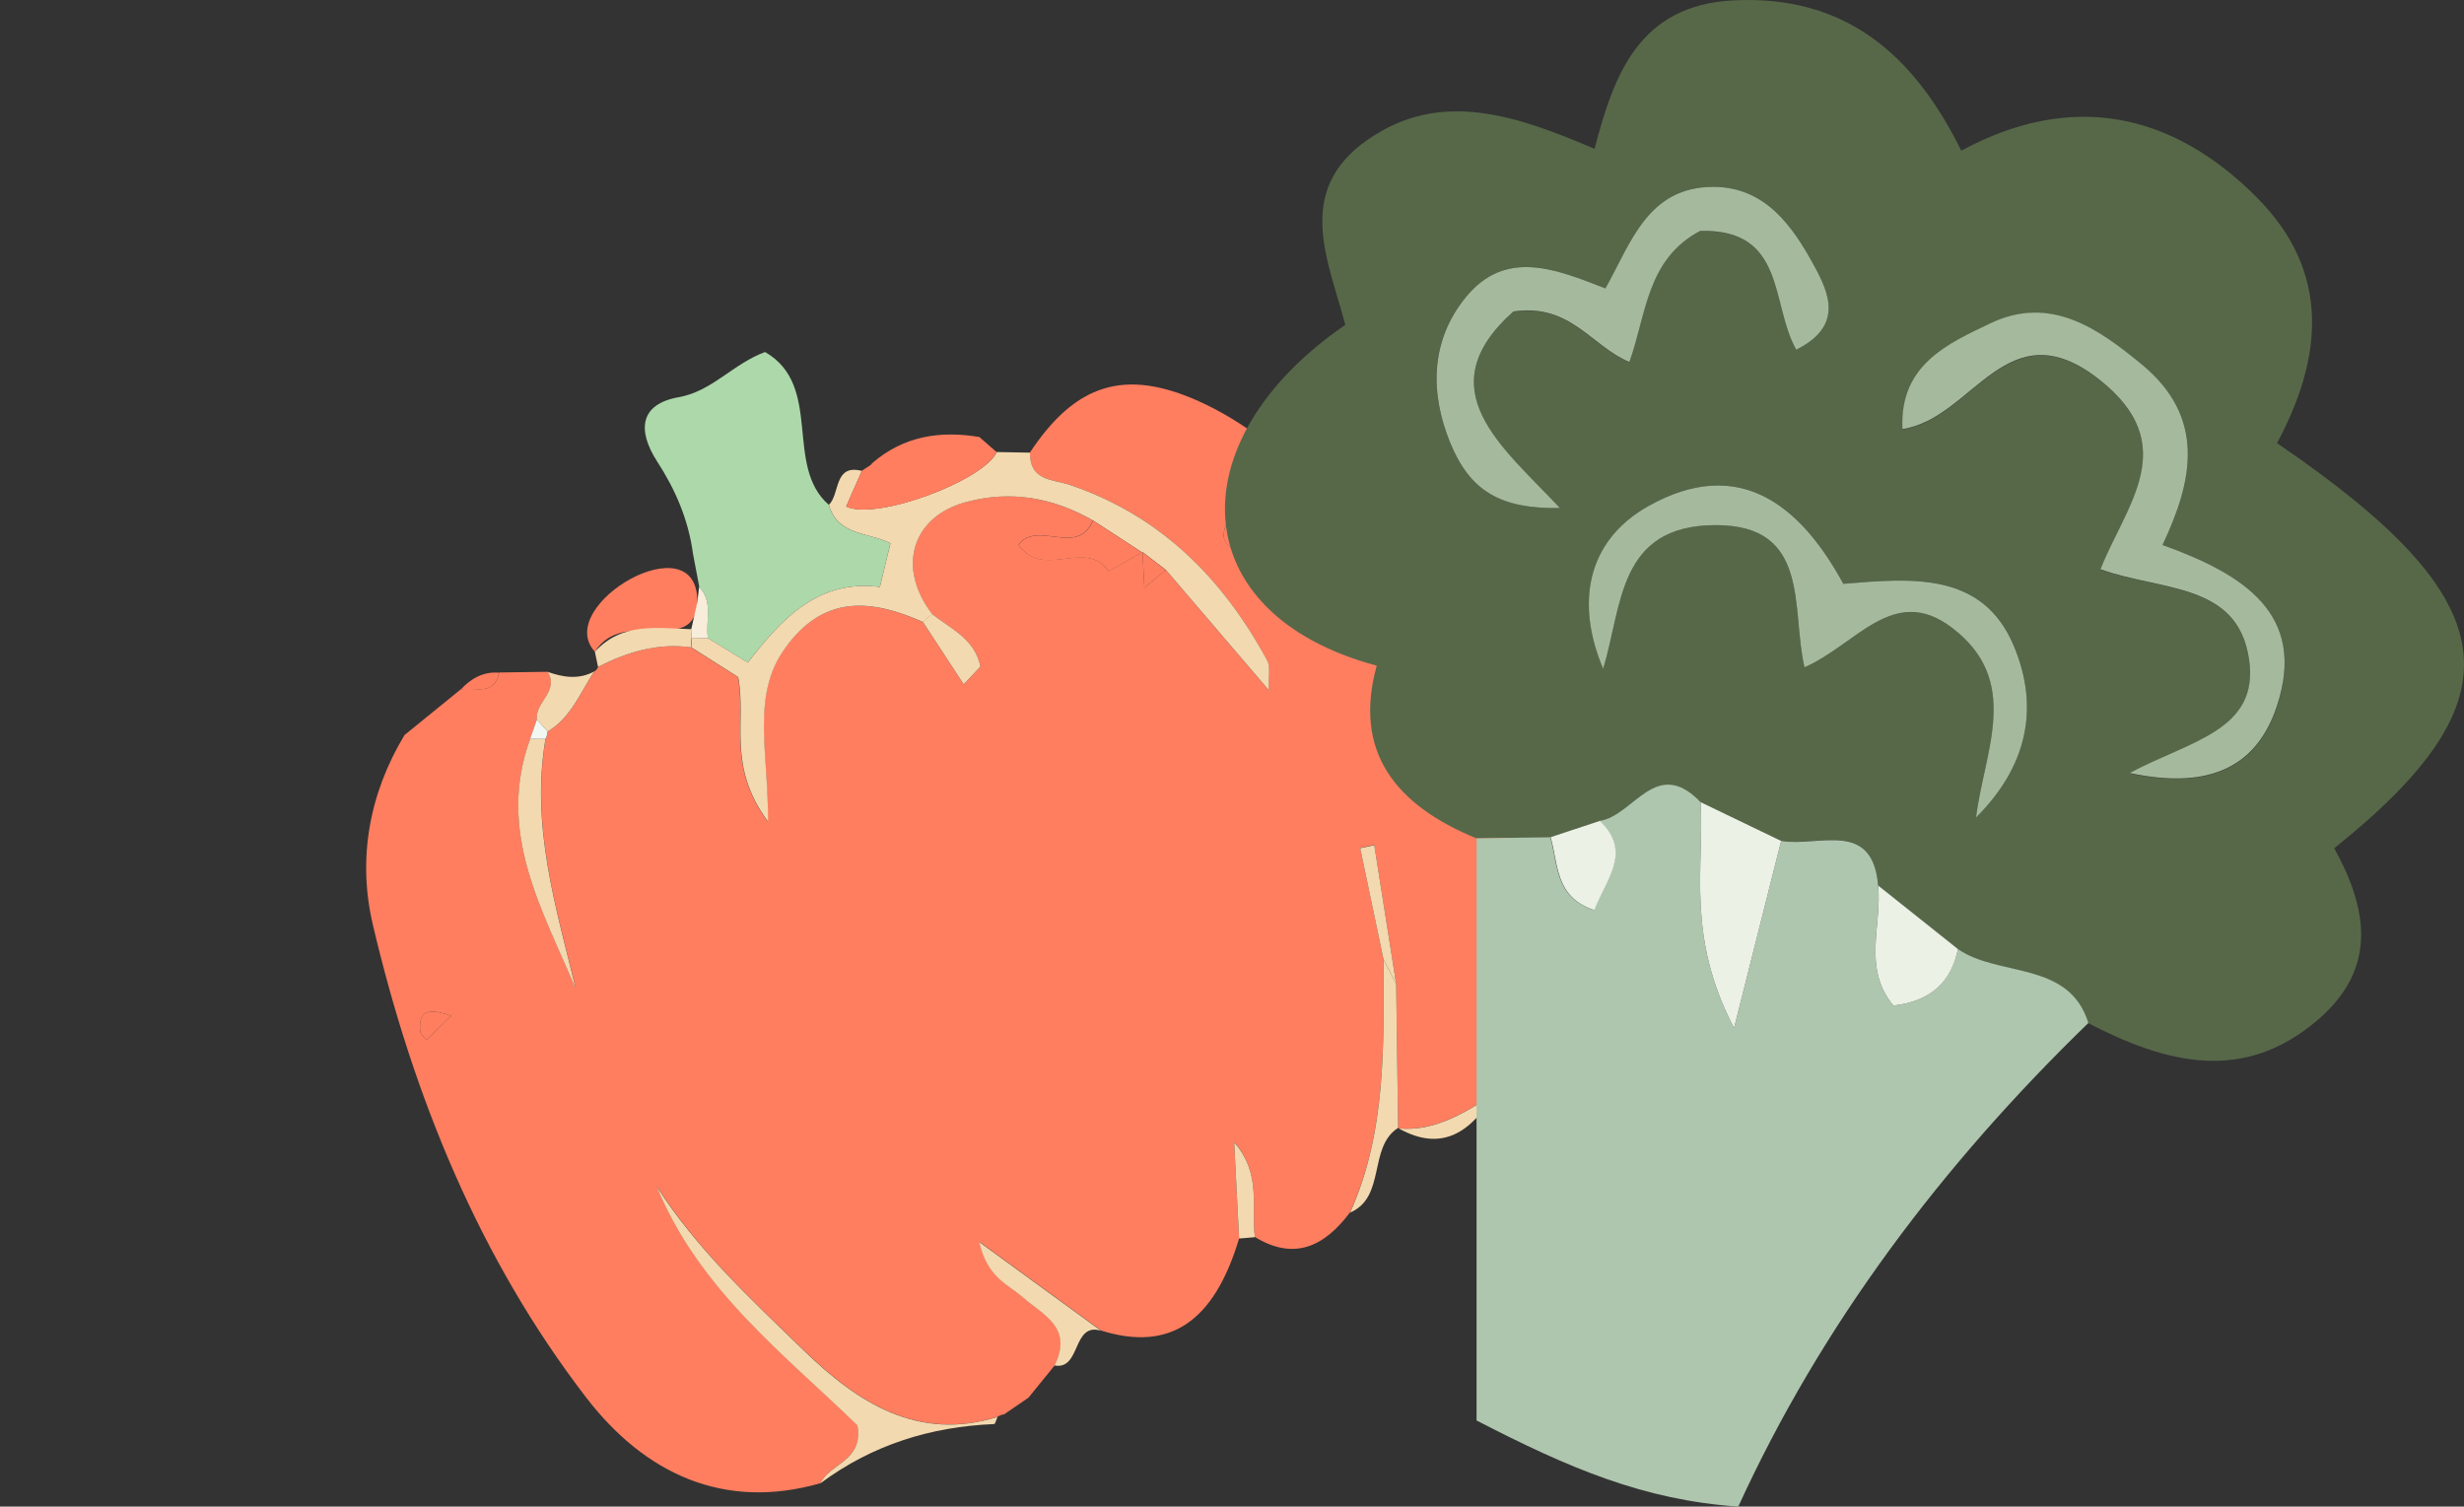<svg width="175" height="107" viewBox="0 0 175 107" fill="none" xmlns="http://www.w3.org/2000/svg">
<rect x="0" y="0" width="175" height="107" fill="#333333" stroke="none"/>
<g clip-path="url(#clip0_358_147)">
<path d="M88.004 87.961C86.217 93.912 83.08 96.007 78.219 94.504L69.56 88.194C70.147 90.766 71.636 91.231 72.641 92.107C74.085 93.393 76.261 94.251 74.912 96.967C74.29 97.731 73.668 98.497 73.045 99.265L71.316 100.449C71.15 100.469 70.991 100.529 70.852 100.624C65.238 102.371 60.968 99.66 57.096 95.904C53.356 92.274 49.502 88.736 46.633 84.228C49.659 91.596 55.727 96.187 60.903 101.224C61.344 103.79 58.948 103.887 58.279 105.337C51.412 107.316 45.786 104.651 41.637 99.262C34.063 89.414 29.37 77.931 26.483 65.686C25.379 60.999 26.219 56.377 28.728 52.208L32.713 48.969C33.702 48.748 35.075 49.505 35.46 47.761L38.909 47.713C39.732 49.115 37.983 49.867 38.137 51.1L37.656 52.489C35.251 59.113 38.522 64.57 40.901 70.229C39.489 64.408 37.695 58.632 38.753 52.479C38.843 52.317 38.894 52.133 38.9 51.945C40.55 50.993 41.216 49.191 42.217 47.68C42.34 47.612 42.436 47.497 42.484 47.359C44.567 46.301 46.729 45.648 49.074 45.972L52.413 48.09C53.012 51.267 51.593 54.385 54.534 58.361C54.549 53.358 53.353 49.429 55.684 46.124C58.448 42.198 61.861 42.545 65.546 44.182L68.447 48.604L69.635 47.339C69.24 45.395 67.542 44.661 66.188 43.608C63.665 40.318 64.759 36.688 68.593 35.656C71.766 34.803 74.77 35.332 77.623 36.967C76.492 39.574 73.709 36.906 72.331 38.683C74.111 41.214 77.086 38.197 78.741 40.568L81.103 39.227L81.149 39.212C81.185 39.925 81.221 40.639 81.274 41.743L82.801 40.477L90.116 49.024C90.07 48.012 90.227 47.341 89.996 46.911C86.77 40.938 82.267 36.534 75.932 34.423C74.768 34.033 73.13 34.17 73.144 32.145C76.401 27.22 79.927 26.152 85.156 28.503C97.541 34.071 109.914 55.549 108.945 69.725C108.74 72.689 108.108 75.438 106.145 77.691C104.035 78.997 101.95 80.374 99.34 80.135L99.297 80.095C99.25 76.688 99.204 73.282 99.157 69.877C98.639 66.589 98.121 63.298 97.601 60.006L96.601 60.222C97.151 62.85 97.702 65.481 98.255 68.113C98.275 74.228 98.467 80.368 95.886 86.101C94.063 88.536 91.913 89.561 89.123 87.85C88.841 85.752 89.632 83.401 87.653 81.11C87.79 83.778 87.898 85.876 88.004 87.961ZM88.791 37.237C87.732 36.817 86.926 36.805 86.91 38.078C86.91 38.447 87.494 39.126 87.843 39.148C89.05 39.237 89.106 38.384 88.791 37.248V37.237ZM32.047 72.143C30.404 71.568 29.702 71.791 29.846 73.254C29.86 73.411 30.046 73.552 30.284 73.879L32.047 72.143Z" fill="#FF7E60"/>
<path d="M49.216 39.318C48.894 36.913 47.965 34.762 46.674 32.778C45.23 30.533 45.452 28.695 48.208 28.209C50.568 27.794 52.076 25.828 54.339 25C58.493 27.402 55.662 33.077 58.866 35.855C59.504 38.09 61.673 37.777 63.236 38.587C62.996 39.639 62.755 40.568 62.489 41.687C58.099 41.12 55.496 43.983 53.108 47.058L50.274 45.322C50.082 44.107 50.681 42.745 49.649 41.692L49.675 41.743C49.526 40.935 49.37 40.125 49.216 39.318Z" fill="#ACD8AA"/>
<path d="M50.279 45.322L53.113 47.058C55.496 43.983 58.099 41.12 62.493 41.687C62.765 40.568 62.989 39.639 63.242 38.587C61.678 37.777 59.508 38.08 58.871 35.855C59.67 35.071 59.213 32.935 61.214 33.444C60.843 34.289 60.471 35.132 60.098 35.974C62.299 36.987 69.892 34.104 70.789 32.105L73.151 32.148C73.137 34.172 74.775 34.036 75.939 34.425C82.275 36.544 86.777 40.94 90.003 46.913C90.243 47.344 90.078 48.004 90.123 49.027L82.809 40.48L81.156 39.214L81.111 39.229L77.64 36.969C74.787 35.334 71.783 34.805 68.61 35.658C64.762 36.691 63.67 40.315 66.205 43.611L65.563 44.18C61.868 42.542 58.455 42.196 55.701 46.121C53.37 49.427 54.566 53.355 54.551 58.359C51.609 54.383 53.029 51.272 52.43 48.088L49.091 45.969L49.149 45.304L50.279 45.322Z" fill="#F3D9AF"/>
<path d="M58.27 105.347C58.938 103.897 61.334 103.801 60.894 101.234C55.718 96.197 49.649 91.616 46.623 84.238C49.493 88.746 53.358 92.284 57.086 95.914C60.959 99.67 65.228 102.381 70.842 100.634C70.763 100.811 70.688 101.14 70.602 101.14C66.113 101.325 61.967 102.601 58.27 105.347Z" fill="#F3D9AF"/>
<path d="M70.784 32.11C69.887 34.109 62.294 36.999 60.093 35.98C60.466 35.132 60.838 34.289 61.209 33.449V33.433L61.837 33.026L61.935 32.904C64.182 30.958 66.775 30.573 69.555 31.037L70.784 32.11Z" fill="#FF7E60"/>
<path d="M42.25 46.288C39.234 42.998 49.606 36.959 49.524 42.765C49.334 46.666 44.278 43.033 42.25 46.288Z" fill="#FF7E60"/>
<path d="M99.16 69.885C99.208 73.292 99.254 76.698 99.299 80.103C97.151 81.472 98.46 85.015 95.889 86.119C98.47 80.386 98.277 74.246 98.258 68.131L99.16 69.885Z" fill="#F3D9AF"/>
<path d="M74.893 96.977C76.242 94.261 74.075 93.403 72.622 92.117C71.617 91.229 70.128 90.776 69.541 88.204L78.2 94.514C76.134 93.874 76.795 97.326 74.893 96.977Z" fill="#F3D9AF"/>
<path d="M99.343 80.143C101.953 80.381 104.038 79.004 106.147 77.698C104.478 80.368 102.436 81.872 99.343 80.143Z" fill="#F3D9AF"/>
<path d="M88.004 87.962C87.898 85.866 87.79 83.768 87.655 81.128C89.635 83.406 88.844 85.77 89.125 87.868L88.004 87.962Z" fill="#F3D9AF"/>
<path d="M38.743 52.482C37.685 58.635 39.479 64.398 40.891 70.232C38.512 64.572 35.246 59.115 37.647 52.492L38.743 52.482Z" fill="#F3D9AF"/>
<path d="M77.635 36.974L81.106 39.234L78.744 40.576C77.089 38.204 74.113 41.231 72.334 38.69C73.721 36.913 76.504 39.581 77.635 36.974Z" fill="#FF7E60"/>
<path d="M99.16 69.885L98.258 68.131C97.706 65.5 97.155 62.87 96.603 60.239L97.604 60.024C98.123 63.313 98.642 66.6 99.16 69.885Z" fill="#F3D9AF"/>
<path d="M38.902 47.718C40.006 48.111 41.11 48.28 42.207 47.685C41.206 49.204 40.54 50.999 38.89 51.95L38.13 51.105C37.976 49.87 39.725 49.118 38.902 47.718Z" fill="#F3D9AF"/>
<path d="M42.25 46.288C44.191 44.17 46.674 44.613 49.079 44.686L49.122 45.309L49.065 45.974C46.719 45.651 44.557 46.303 42.474 47.361L42.25 46.288Z" fill="#F3D9AF"/>
<path d="M65.546 44.175L66.188 43.605C67.542 44.658 69.24 45.392 69.635 47.336L68.446 48.602L65.546 44.175Z" fill="#F3D9AF"/>
<path d="M88.791 37.248C89.106 38.384 89.05 39.237 87.843 39.158C87.494 39.136 86.903 38.457 86.91 38.088C86.919 36.815 87.732 36.835 88.791 37.248Z" fill="#FF7E60"/>
<path d="M32.047 72.143L30.284 73.879C30.043 73.552 29.86 73.411 29.846 73.254C29.702 71.791 30.394 71.568 32.047 72.143Z" fill="#FF7E60"/>
<path d="M81.147 39.219L82.799 40.485L81.272 41.75C81.224 40.647 81.187 39.933 81.147 39.219Z" fill="#FF7E60"/>
<path d="M32.706 48.984C33.461 48.179 34.339 47.68 35.453 47.777C35.068 49.508 33.695 48.751 32.706 48.984Z" fill="#FF7E60"/>
<path d="M38.13 51.102L38.89 51.948C38.884 52.136 38.834 52.319 38.743 52.482H37.647L38.13 51.102Z" fill="#F3F7F1"/>
<path d="M49.122 45.309L49.079 44.686L49.11 44.633C49.25 44.011 49.388 43.388 49.524 42.765L49.654 41.692C50.686 42.745 50.087 44.107 50.279 45.322L49.122 45.309Z" fill="#F8EDDA"/>
<path d="M49.524 42.765C49.388 43.388 49.25 44.011 49.11 44.633C49.25 44.011 49.388 43.388 49.524 42.765Z" fill="#ACD8AA"/>
</g>
<path d="M104.869 59.545C99.106 57.184 96.09 53.393 97.779 47.278C84.052 43.597 83.577 31.294 95.547 23.073C94.39 18.597 91.843 13.569 97.169 9.902C102.351 6.312 107.721 8.221 113.251 10.569C114.601 5.39 116.369 0.348 123.158 0.024C131.065 -0.355 135.907 3.855 139.297 10.701C147.195 6.436 154.308 8.025 160.269 14.008C165.595 19.337 164.946 25.452 161.721 31.472C178.156 42.679 179.129 49.557 165.784 60.243C168.089 64.427 168.936 68.683 164.68 72.378C159.353 77 153.828 75.52 148.313 72.666C146.938 68.227 141.98 69.423 139.055 67.423L133.389 62.888C132.997 58.152 129.114 60.148 126.504 59.723L120.78 56.983C117.609 53.676 116.02 57.965 113.609 58.312L110.103 59.472L104.869 59.545ZM153.586 38.706C155.785 34.089 156.656 29.631 152.134 25.918C149.059 23.388 145.655 20.94 141.35 23C138.382 24.42 134.9 25.923 135.128 30.499C140.183 29.745 142.541 21.781 149.141 27.01C155 31.654 151.001 35.911 149.194 40.455C153.485 42.008 158.937 41.368 159.746 46.849C160.501 51.922 155.523 52.635 151.272 54.928C157.223 56.202 160.356 54.247 161.707 50.215C163.91 43.574 159.261 40.747 153.586 38.706ZM127.574 24.836C130.963 23.146 129.898 20.794 128.818 18.821C127.322 16.081 125.39 13.272 121.686 13.272C117.023 13.272 115.875 17.232 114.02 20.484C110.519 19.113 106.927 17.634 104.094 21.123C101.566 24.238 101.552 27.859 102.98 31.39C104.409 34.92 106.568 36.135 110.791 36.08C106.723 31.759 101.276 27.677 107.474 22.137C111.556 21.552 113.004 24.585 115.706 25.731C116.926 22.333 116.911 18.424 120.737 16.419C126.867 16.241 125.739 21.598 127.574 24.836ZM140.343 58.06C143.945 54.475 144.89 50.297 143.035 45.871C140.798 40.537 135.689 41.076 130.93 41.464C127.85 35.797 123.463 32.367 117.095 35.938C112.626 38.441 111.943 42.93 113.861 47.497C115.231 43.012 114.897 37.331 121.812 37.294C128.644 37.263 127.191 43.241 128.16 47.392C131.811 45.803 134.455 41.455 138.6 44.556C143.655 48.337 140.934 53.297 140.343 58.06V58.06Z" fill="#576849"/>
<path d="M126.504 59.723C129.114 60.18 132.997 58.152 133.389 62.888C133.68 65.715 132.247 68.765 134.479 71.419C137.191 71.104 138.561 69.692 139.065 67.409C141.97 69.409 146.948 68.213 148.323 72.652C137.912 82.749 129.37 94.08 123.458 107C116.732 106.543 111.406 104.26 104.869 100.885V59.545L110.103 59.458C110.665 61.367 110.398 63.719 113.217 64.641C114.03 62.463 115.938 60.531 113.609 58.298C116.03 57.951 117.609 53.663 120.78 56.969C121.047 61.614 119.739 66.487 123.158 73.017L126.504 59.723Z" fill="#AEC6AD"/>
<path d="M153.586 38.706C159.261 40.747 163.91 43.574 161.697 50.187C160.346 54.22 157.213 56.174 151.262 54.9C155.514 52.617 160.491 51.895 159.736 46.821C158.927 41.341 153.475 41.989 149.185 40.428C150.991 35.861 154.995 31.627 149.131 26.982C142.531 21.753 140.173 29.723 135.118 30.472C134.89 25.905 138.372 24.393 141.34 22.973C145.645 20.913 149.049 23.361 152.124 25.891C156.656 29.631 155.785 34.089 153.586 38.706Z" fill="#A5BA9C"/>
<path d="M127.574 24.836C125.739 21.598 126.867 16.241 120.751 16.401C116.926 18.424 116.94 22.338 115.72 25.713C113.004 24.567 111.556 21.534 107.488 22.119C101.276 27.658 106.723 31.741 110.791 36.08C106.568 36.153 104.399 34.888 102.985 31.408C101.571 27.928 101.566 24.238 104.094 21.123C106.927 17.634 110.52 19.118 114.02 20.484C115.851 17.232 117.023 13.277 121.686 13.272C125.39 13.272 127.322 16.09 128.818 18.821C129.898 20.794 130.968 23.146 127.574 24.836Z" fill="#A5BA9C"/>
<path d="M140.343 58.06C140.934 53.297 143.631 48.337 138.6 44.556C134.464 41.446 131.821 45.803 128.16 47.392C127.191 43.241 128.644 37.263 121.812 37.295C114.897 37.331 115.231 43.012 113.861 47.497C111.924 42.93 112.626 38.441 117.086 35.938C123.453 32.367 127.84 35.797 130.92 41.464C135.69 41.076 140.798 40.551 143.026 45.871C144.89 50.301 143.946 54.475 140.343 58.06Z" fill="#A5BA9C"/>
<path d="M126.504 59.723L123.158 73.017C119.739 66.487 121.046 61.6 120.78 56.969L126.504 59.723Z" fill="#EBF1E5"/>
<path d="M139.064 67.409C138.58 69.692 137.191 71.104 134.479 71.419C132.247 68.765 133.68 65.715 133.389 62.888L139.064 67.409Z" fill="#EBF1E5"/>
<path d="M113.633 58.298C115.962 60.531 114.054 62.463 113.241 64.641C110.423 63.728 110.689 61.367 110.127 59.458L113.633 58.298Z" fill="#EBF1E5"/>
<defs>
<clipPath id="clip0_358_147">
<rect width="83" height="81" fill="white" transform="translate(26 25)"/>
</clipPath>
</defs>
</svg>
